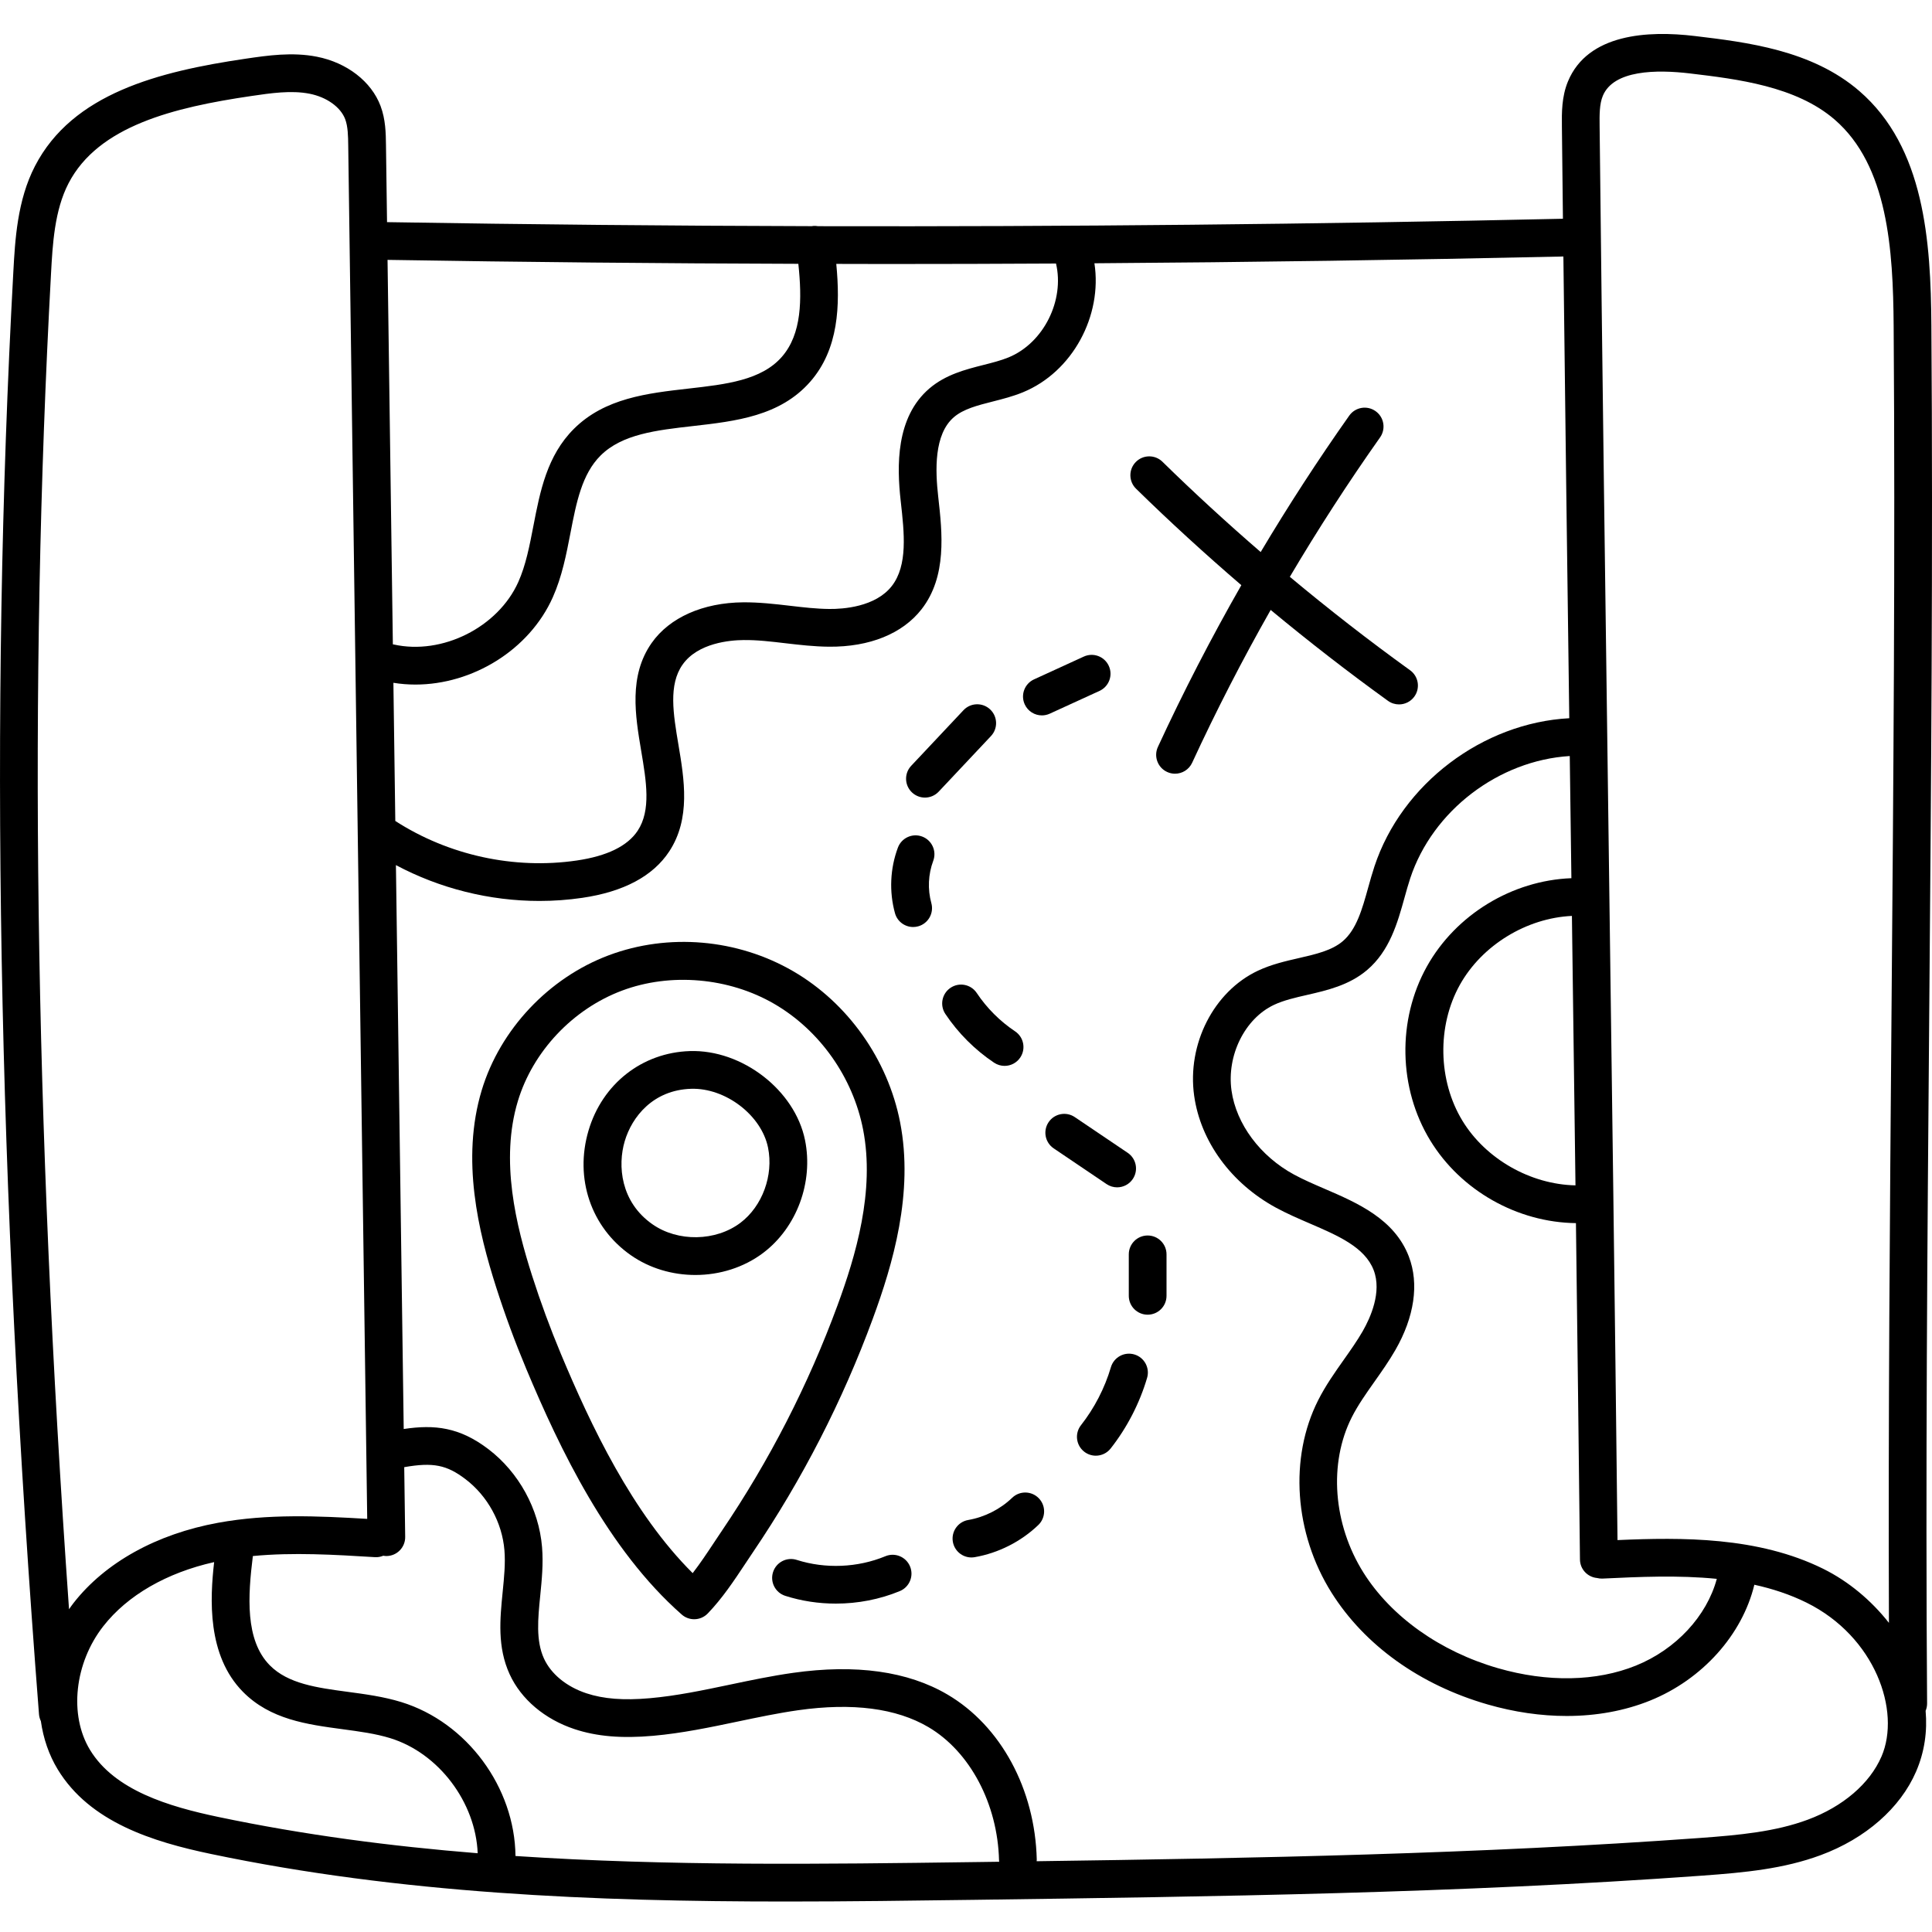 <svg height="512pt" viewBox="0 -9 512.001 512" width="512pt" xmlns="http://www.w3.org/2000/svg"><path d="m238.539 288.414c-3.246-16.641-13.836-31.602-28.328-40.023-14.785-8.586-33.062-10.168-48.895-4.227-15.902 5.965-28.801 19.672-33.656 35.766-5.535 18.34-.863 37.527 3.824 52.191 2.324 7.266 5.004 14.531 7.961 21.598 8.906 21.281 21.637 47.918 41.215 65.148.949.836 2.129 1.246 3.305 1.246 1.312 0 2.621-.512 3.598-1.527 3.859-4.004 6.988-8.723 10.016-13.289.668-1.008 1.328-2.004 1.988-2.98 13.047-19.266 23.727-40.074 31.738-61.852 5.289-14.379 10.895-33.293 7.234-52.051zm-16.621 48.598c-7.73 21.02-18.039 41.102-30.633 59.695-.68 1.004-1.359 2.031-2.047 3.066-1.824 2.754-3.688 5.566-5.672 8.125-16.016-15.934-27-39.164-34.898-58.039-2.844-6.801-5.422-13.793-7.656-20.785-4.25-13.285-8.52-30.551-3.777-46.258 3.973-13.172 14.551-24.395 27.598-29.289 12.855-4.824 28.32-3.48 40.355 3.512 12.035 6.992 20.836 19.438 23.539 33.289 3.184 16.328-1.965 33.527-6.809 46.684zm0 0"/><path d="m182.809 269.547c-12.645.406-23.184 8.672-26.844 21.059-3.746 12.676.648 25.641 11.195 33.023 5.008 3.508 11.062 5.254 17.117 5.254 6.414 0 12.828-1.961 17.984-5.859 8.891-6.723 13.344-18.73 11.078-29.887-2.688-13.23-16.66-24.039-30.531-23.59zm13.426 45.5c-6.555 4.949-16.586 5.121-23.34.391-8.465-5.926-9.242-15.555-7.34-22 1.922-6.508 7.551-13.574 17.574-13.895 9.117-.297 18.664 6.988 20.41 15.586 1.496 7.348-1.512 15.535-7.305 19.918zm0 0"/><path d="m511.836 77.215c-.16-22.211-1.785-47.156-19.105-62.102-12.582-10.855-29.789-12.918-43.613-14.574-12.418-1.488-28.324-.613-33.582 12.012-1.703 4.09-1.656 8.406-1.617 11.871.086 8.172.18 16.355.273 24.547-65.465 1.461-131.488 2.121-197.367 1.973-.473-.078-.965-.113-1.469-.047-.059.008-.113.031-.172.039-37.633-.094-75.215-.445-112.617-1.066l-.281-20.457c-.043-3.164-.094-6.746-1.438-10.332-2.438-6.488-8.91-11.492-16.891-13.055-6.535-1.281-13.059-.32-18.812.523-23.137 3.406-45.918 9.207-55.875 28.457-4.707 9.098-5.277 19.602-5.738 28.043-6.363 116.613-4.141 241.648 6.801 382.25.051.652.227 1.262.496 1.812.645 4.562 2.117 8.93 4.473 12.809 8.52 14.02 25.285 19.188 40.562 22.391 50.219 10.531 101.66 12.613 152.445 12.613 16.707 0 33.344-.227 49.84-.449 63.285-.855 128.727-1.742 193.023-6.418 11.352-.824 21.543-1.801 31.344-5.43 11.883-4.402 21.094-12.477 25.273-22.16 2.262-5.242 2.992-10.699 2.52-16.082.254-.602.395-1.266.391-1.965-.438-60.562.07-122.578.566-182.551.496-59.992 1.008-122.027.57-182.652zm-138.465 246.809c-3.836-10.004-13.652-14.234-22.309-17.969-2.898-1.25-5.637-2.43-8.121-3.777-8.977-4.867-15.328-13.398-16.578-22.27-1.309-9.305 3.523-19.062 11.238-22.703 2.598-1.223 5.641-1.922 8.855-2.656 5.188-1.191 11.066-2.539 15.816-6.562 6.016-5.098 8.098-12.566 9.93-19.16.504-1.812.98-3.527 1.523-5.172 5.93-17.949 23.465-31.246 42.277-32.402.102 7.699.207 15.371.309 23.016.043 3.105.086 6.242.125 9.359-15.703.594-30.621 9.645-38.297 23.395-7.906 14.172-7.555 32.273.898 46.121 8.105 13.281 23.09 21.711 38.605 21.895.379 29.703.742 59.52 1.066 89.148.027 2.578 2.012 4.656 4.523 4.898.441.105.898.176 1.371.156 9.734-.461 20.184-.949 30.371.07-2.656 9.848-10.793 18.684-21.438 22.988-10.449 4.227-23.43 4.473-36.551.688-15.312-4.414-28.305-13.645-35.648-25.32-8.062-12.82-9.273-28.992-3.09-41.199 1.637-3.223 3.766-6.242 6.023-9.438 1.867-2.645 3.801-5.379 5.5-8.332 5.07-8.801 6.348-17.598 3.598-24.773zm44.148-18.891c-11.895-.242-23.75-6.949-29.945-17.098-6.5-10.656-6.781-25.137-.699-36.039 5.863-10.512 17.672-17.715 29.699-18.27.32 23.602.637 47.453.945 71.406zm-137.664-244.293c2.301 9.754-3.266 21.055-12.582 24.875-2.02.828-4.285 1.402-6.68 2.008-4.672 1.188-9.965 2.527-14.277 6.207-8.965 7.648-8.645 20.645-7.629 29.754l.027.242c.93 8.309 1.891 16.895-2.379 22.379-4.332 5.566-12.965 6.117-16.547 6.078-3.402-.027-6.824-.426-10.441-.848-4.008-.469-8.18-.945-12.398-.914-10.664.094-19.508 4.02-24.254 10.773-6.121 8.707-4.34 19.285-2.77 28.613 1.359 8.078 2.645 15.707-.926 21.129-2.68 4.07-8.113 6.73-16.148 7.906-16.613 2.434-33.988-1.383-48.094-10.477l-.504-36.617c1.934.312 3.879.469 5.828.469 15.148 0 30.18-9.16 36.414-23.129 2.449-5.484 3.582-11.355 4.68-17.031 1.551-8.023 3.016-15.602 7.992-20.543 5.711-5.676 14.809-6.707 24.438-7.801 11.375-1.293 23.133-2.629 31.125-11.77 7.539-8.621 7.941-20.211 6.891-31.207 4.504.008 9.008.027 13.512.027 14.906 0 29.816-.039 44.723-.125zm-68.285.078c.996 9.398.93 18.59-4.367 24.645-5.441 6.227-14.809 7.289-24.727 8.414-10.902 1.238-22.176 2.52-30.355 10.641-7.164 7.117-8.992 16.586-10.762 25.742-1.035 5.359-2.016 10.422-3.992 14.855-5.371 12.031-20.203 19.469-33.055 16.574-.066-.016-.133-.012-.199-.023l-1.41-101.895c36.16.598 72.488.941 108.867 1.047zm-198.055 2.676c.43-7.879.918-16.805 4.637-23.996 7.887-15.246 27.945-20.141 48.449-23.156 5.203-.766 10.582-1.555 15.434-.605 4.531.891 8.242 3.543 9.449 6.758.73 1.949.77 4.492.801 6.953l2.508 181.41c-.012.207-.004.414.008.621l2.516 181.941c-12.953-.777-26.285-1.387-39.531 1.035-16.301 2.98-29.895 10.52-38.273 21.23-.43.547-.82 1.113-1.219 1.68-9.148-129.215-10.707-245.234-4.777-353.871zm10.332 391.137c-5.602-9.223-4.113-23.008 3.539-32.785 6.398-8.176 16.754-14.141 29.363-16.973-1.102 9.688-1.91 24.703 7.625 34.371 7.242 7.344 16.992 8.652 26.426 9.918 4.492.602 8.738 1.172 12.605 2.363 12.895 3.969 22.656 17.047 23.188 30.504-23.078-1.855-46.039-4.855-68.68-9.605-13.18-2.766-27.535-7.043-34.066-17.793zm234.164 29.746c-40.008.539-80.84 1.086-121.402-1.617-.184-18.16-12.828-35.422-30.262-40.793-4.656-1.434-9.52-2.086-14.219-2.715-8.121-1.09-15.793-2.121-20.633-7.031-6.598-6.688-5.789-18.434-4.484-28.953 10.688-1.027 21.68-.355 32.375.297.77.051 1.508-.102 2.184-.379.266.043.531.082.809.082h.07c2.762-.039 4.969-2.309 4.93-5.07l-.254-18.484c7.648-1.34 11.273-.598 16.242 3.188 5.855 4.453 9.707 11.492 10.312 18.824.289 3.469-.078 7.141-.465 11.031-.715 7.195-1.457 14.641 1.852 21.848 3.035 6.621 9.297 11.914 17.176 14.527 5.883 1.953 12.512 2.516 20.863 1.773 7.656-.68 15.164-2.258 22.426-3.781 5.258-1.105 10.695-2.246 16.016-3 14.375-2.031 25.973-.531 34.477 4.469 11.023 6.48 18.375 20.355 18.734 35.355 0 .113.027.223.039.336-2.262.031-4.527.062-6.785.094zm240.598-27.973c-3.102 7.184-10.234 13.289-19.566 16.746-8.57 3.172-18.02 4.066-28.598 4.836-58.375 4.242-117.816 5.352-175.727 6.16.012-.148.039-.289.035-.441-.449-18.66-9.516-35.418-23.66-43.734-10.5-6.172-24.277-8.105-40.945-5.746-5.652.797-11.254 1.973-16.672 3.113-7.297 1.531-14.188 2.977-21.258 3.605-6.941.617-12.285.203-16.824-1.305-5.262-1.742-9.355-5.098-11.238-9.203-2.176-4.75-1.602-10.551-.988-16.691.414-4.164.844-8.469.48-12.844-.836-10.109-6.152-19.812-14.223-25.961-7.66-5.828-14.242-6.566-22.438-5.336l-2.066-149.441c11.652 6.211 24.832 9.5 38.031 9.5 3.793 0 7.59-.273 11.348-.824 10.98-1.609 18.738-5.746 23.051-12.301 5.73-8.707 3.98-19.105 2.438-28.285-1.371-8.156-2.668-15.859 1.09-21.207 4.074-5.797 12.656-6.496 16.16-6.523 3.637-.047 7.281.395 11.148.848 3.727.434 7.582.883 11.527.914 10.738.09 19.465-3.449 24.516-9.938 6.77-8.691 5.469-20.305 4.426-29.629l-.027-.246c-.766-6.848-1.164-16.473 4.184-21.035 2.539-2.168 6.281-3.113 10.242-4.121 2.625-.668 5.344-1.355 8.012-2.449 13.195-5.406 21.109-20.305 18.965-34.195 41.531-.281 83.02-.879 124.281-1.797.48 40.926 1.016 81.965 1.559 122.363-22.949 1.227-44.406 17.402-51.633 39.281-.617 1.867-1.152 3.781-1.664 5.625-1.59 5.711-3.09 11.102-6.758 14.211-2.895 2.449-7.117 3.418-11.59 4.445-3.594.824-7.312 1.676-10.887 3.359-11.703 5.52-18.801 19.457-16.875 33.141 1.707 12.129 9.824 23.219 21.715 29.668 2.879 1.559 5.949 2.887 8.926 4.168 7.512 3.238 14.602 6.297 16.93 12.367 2.23 5.812-.875 12.648-2.922 16.207-1.469 2.547-3.188 4.977-5.004 7.551-2.363 3.348-4.809 6.809-6.773 10.688-7.742 15.273-6.352 35.309 3.543 51.043 8.762 13.926 23.441 24.441 41.344 29.602 7.07 2.039 14.148 3.059 20.953 3.059 7.883 0 15.402-1.367 22.117-4.082 13.859-5.605 24.434-17.461 27.625-30.699 4.781 1.055 9.426 2.566 13.82 4.738 18.199 9.004 25.082 28.727 19.871 40.797zm-15.441-49.758c-17.266-8.535-37.461-8.348-54.512-7.605-.684-61.812-1.527-124.363-2.344-184.91-.84-62.184-1.707-126.484-2.398-189.918-.031-2.816-.062-5.727.852-7.918 2.852-6.852 14.168-7.004 23.164-5.926 12.473 1.492 27.996 3.355 38.266 12.215 14.152 12.211 15.492 34.586 15.641 54.602.438 60.547-.074 122.547-.57 182.5-.434 52.965-.883 107.516-.68 161.289-4.727-6.023-10.793-11.051-17.418-14.328zm0 0"/><path d="m234.641 403.414c-7.352 3.043-15.914 3.398-23.492.977-2.633-.844-5.445.609-6.285 3.238-.844 2.629.609 5.445 3.238 6.285 4.301 1.375 8.848 2.059 13.398 2.059 5.812 0 11.637-1.113 16.965-3.32 2.551-1.055 3.762-3.98 2.707-6.531-1.059-2.555-3.984-3.766-6.531-2.707zm0 0"/><path d="m268.238 387.926c-3.176 3.047-7.312 5.137-11.648 5.887-2.719.469-4.543 3.059-4.074 5.777.422 2.434 2.535 4.152 4.922 4.152.281 0 .57-.027.855-.074 6.281-1.086 12.273-4.117 16.871-8.527 1.992-1.914 2.059-5.078.145-7.07-1.91-1.992-5.078-2.059-7.07-.145zm0 0"/><path d="m300.609 349.941c-2.648-.777-5.43.734-6.207 3.383-1.629 5.523-4.371 10.836-7.926 15.359-1.707 2.168-1.332 5.312.836 7.02.918.719 2.008 1.07 3.09 1.07 1.48 0 2.945-.656 3.934-1.91 4.336-5.512 7.676-11.98 9.656-18.711.781-2.648-.734-5.43-3.383-6.211zm0 0"/><path d="m304.141 318.418c-2.762 0-5 2.238-5 5v10.988c0 2.762 2.238 5 5 5s5-2.238 5-5v-10.988c0-2.762-2.238-5-5-5zm0 0"/><path d="m296.051 305.656c1.605 0 3.184-.773 4.148-2.203 1.547-2.289.945-5.395-1.344-6.941l-14.023-9.469c-2.289-1.547-5.395-.945-6.941 1.344-1.543 2.289-.941 5.395 1.348 6.941l14.02 9.473c.859.578 1.832.855 2.793.855zm0 0"/><path d="m263.453 272.629c.855.566 1.816.84 2.77.84 1.617 0 3.203-.781 4.164-2.227 1.531-2.297.914-5.402-1.387-6.934-3.984-2.656-7.492-6.168-10.152-10.156-1.531-2.297-4.637-2.918-6.934-1.383-2.297 1.531-2.918 4.637-1.387 6.934 3.387 5.074 7.855 9.543 12.926 12.926zm0 0"/><path d="m244.387 212.695c-2.582-.969-5.465.344-6.434 2.93-2.066 5.52-2.344 11.688-.777 17.371.609 2.219 2.621 3.672 4.816 3.672.438 0 .887-.059 1.332-.18 2.66-.734 4.223-3.488 3.492-6.148-1.012-3.664-.832-7.648.5-11.207.969-2.586-.344-5.469-2.93-6.438zm0 0"/><path d="m262.398 179c-2.016-1.895-5.176-1.797-7.07.215l-13.852 14.73c-1.891 2.012-1.793 5.176.219 7.066.965.906 2.195 1.359 3.426 1.359 1.328 0 2.656-.531 3.641-1.574l13.852-14.73c1.895-2.012 1.797-5.176-.215-7.066zm0 0"/><path d="m276.113 180.586c.695 0 1.402-.145 2.078-.453l13.191-6.039c2.508-1.152 3.613-4.117 2.461-6.629-1.148-2.512-4.113-3.613-6.625-2.465l-13.191 6.043c-2.508 1.148-3.613 4.117-2.461 6.625.84 1.836 2.652 2.918 4.547 2.918zm0 0"/><path d="m367.836 176.734c.887.637 1.906.941 2.922.941 1.551 0 3.082-.719 4.059-2.074 1.617-2.242 1.109-5.367-1.133-6.98-10.883-7.848-21.52-16.125-31.863-24.758 7.48-12.645 15.461-24.98 23.91-36.945 1.594-2.258 1.059-5.375-1.199-6.969-2.254-1.594-5.375-1.055-6.969 1.199-8.273 11.719-16.105 23.789-23.469 36.148-8.934-7.723-17.633-15.699-26.031-23.93-1.977-1.934-5.141-1.898-7.07.074-1.934 1.973-1.902 5.137.07 7.07 8.992 8.809 18.324 17.332 27.906 25.566-7.988 13.977-15.379 28.289-22.113 42.867-1.156 2.504-.062 5.477 2.445 6.633.676.316 1.391.465 2.094.465 1.891 0 3.695-1.078 4.539-2.906 6.355-13.758 13.309-27.281 20.809-40.496 10.109 8.383 20.484 16.441 31.094 24.094zm0 0"/></svg>